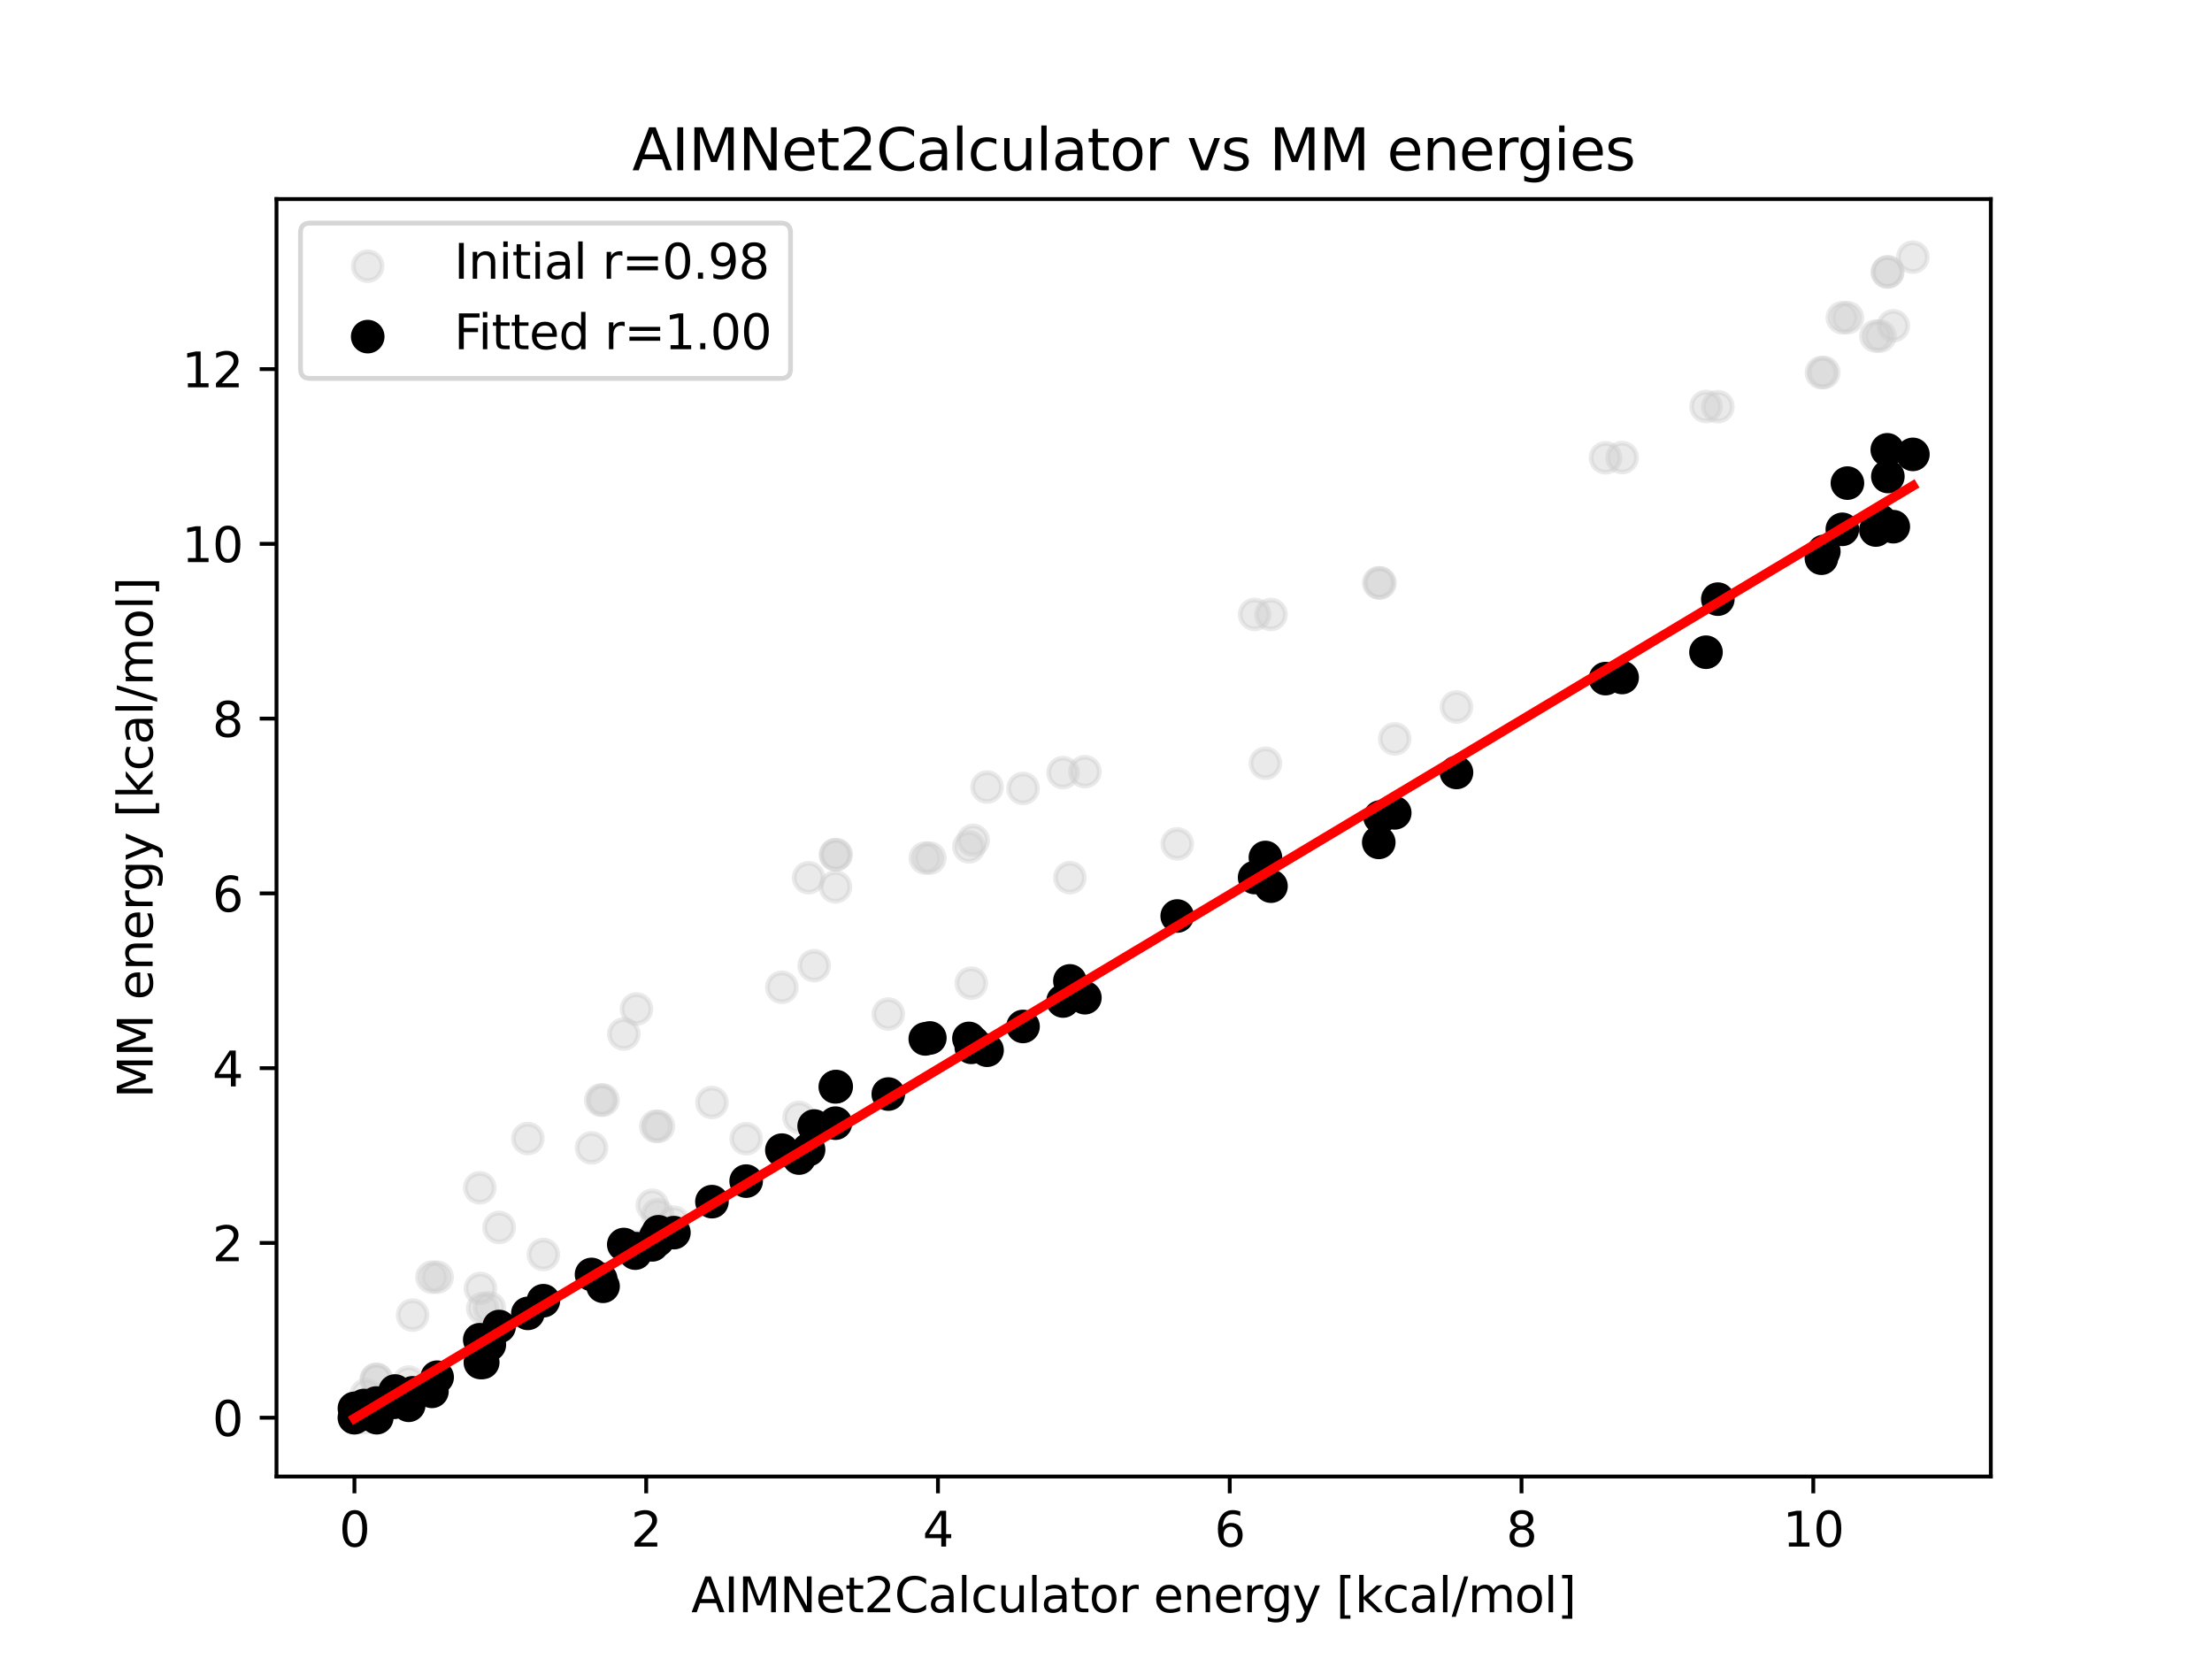 <?xml version="1.0" encoding="utf-8" standalone="no"?>
<!DOCTYPE svg PUBLIC "-//W3C//DTD SVG 1.1//EN"
  "http://www.w3.org/Graphics/SVG/1.1/DTD/svg11.dtd">
<svg xmlns:xlink="http://www.w3.org/1999/xlink" width="460.8pt" height="345.6pt" viewBox="0 0 460.8 345.6" xmlns="http://www.w3.org/2000/svg" version="1.1">
 <defs>
  <style type="text/css">*{stroke-linejoin: round; stroke-linecap: butt}</style>
 </defs>
 <g id="figure_1">
  <g id="patch_1">
   <path d="M 0 345.6 
L 460.8 345.6 
L 460.8 0 
L 0 0 
z
" style="fill: #ffffff"/>
  </g>
  <g id="axes_1">
   <g id="patch_2">
    <path d="M 57.6 307.584 
L 414.72 307.584 
L 414.72 41.472 
L 57.6 41.472 
z
" style="fill: #ffffff"/>
   </g>
   <g id="PathCollection_1">
    <defs>
     <path id="mc37c592ec7" d="M 0 3 
C 0.796 3 1.559 2.684 2.121 2.121 
C 2.684 1.559 3 0.796 3 0 
C 3 -0.796 2.684 -1.559 2.121 -2.121 
C 1.559 -2.684 0.796 -3 0 -3 
C -0.796 -3 -1.559 -2.684 -2.121 -2.121 
C -2.684 -1.559 -3 -0.796 -3 0 
C -3 0.796 -2.684 1.559 -2.121 2.121 
C -1.559 2.684 -0.796 3 0 3 
z
" style="stroke: #cccccc; stroke-opacity: 0.4"/>
    </defs>
    <g clip-path="url(#pccb1272c3a)">
     <use xlink:href="#mc37c592ec7" x="394.408" y="67.866" style="fill: #cccccc; fill-opacity: 0.4; stroke: #cccccc; stroke-opacity: 0.4"/>
     <use xlink:href="#mc37c592ec7" x="390.779" y="70.013" style="fill: #cccccc; fill-opacity: 0.4; stroke: #cccccc; stroke-opacity: 0.4"/>
     <use xlink:href="#mc37c592ec7" x="379.435" y="77.628" style="fill: #cccccc; fill-opacity: 0.4; stroke: #cccccc; stroke-opacity: 0.4"/>
     <use xlink:href="#mc37c592ec7" x="334.455" y="95.374" style="fill: #cccccc; fill-opacity: 0.4; stroke: #cccccc; stroke-opacity: 0.4"/>
     <use xlink:href="#mc37c592ec7" x="264.77" y="128.007" style="fill: #cccccc; fill-opacity: 0.4; stroke: #cccccc; stroke-opacity: 0.4"/>
     <use xlink:href="#mc37c592ec7" x="174.2" y="178.042" style="fill: #cccccc; fill-opacity: 0.4; stroke: #cccccc; stroke-opacity: 0.4"/>
     <use xlink:href="#mc37c592ec7" x="125.628" y="229.167" style="fill: #cccccc; fill-opacity: 0.4; stroke: #cccccc; stroke-opacity: 0.4"/>
     <use xlink:href="#mc37c592ec7" x="89.981" y="266.059" style="fill: #cccccc; fill-opacity: 0.4; stroke: #cccccc; stroke-opacity: 0.4"/>
     <use xlink:href="#mc37c592ec7" x="78.485" y="287.415" style="fill: #cccccc; fill-opacity: 0.4; stroke: #cccccc; stroke-opacity: 0.4"/>
     <use xlink:href="#mc37c592ec7" x="73.833" y="295.309" style="fill: #cccccc; fill-opacity: 0.4; stroke: #cccccc; stroke-opacity: 0.4"/>
     <use xlink:href="#mc37c592ec7" x="82.302" y="291.182" style="fill: #cccccc; fill-opacity: 0.4; stroke: #cccccc; stroke-opacity: 0.4"/>
     <use xlink:href="#mc37c592ec7" x="101.939" y="272.451" style="fill: #cccccc; fill-opacity: 0.4; stroke: #cccccc; stroke-opacity: 0.4"/>
     <use xlink:href="#mc37c592ec7" x="137.166" y="234.633" style="fill: #cccccc; fill-opacity: 0.4; stroke: #cccccc; stroke-opacity: 0.4"/>
     <use xlink:href="#mc37c592ec7" x="193.703" y="178.747" style="fill: #cccccc; fill-opacity: 0.4; stroke: #cccccc; stroke-opacity: 0.4"/>
     <use xlink:href="#mc37c592ec7" x="287.487" y="121.452" style="fill: #cccccc; fill-opacity: 0.4; stroke: #cccccc; stroke-opacity: 0.4"/>
     <use xlink:href="#mc37c592ec7" x="357.857" y="84.718" style="fill: #cccccc; fill-opacity: 0.4; stroke: #cccccc; stroke-opacity: 0.4"/>
     <use xlink:href="#mc37c592ec7" x="384.852" y="66.181" style="fill: #cccccc; fill-opacity: 0.4; stroke: #cccccc; stroke-opacity: 0.4"/>
     <use xlink:href="#mc37c592ec7" x="393.157" y="56.66" style="fill: #cccccc; fill-opacity: 0.4; stroke: #cccccc; stroke-opacity: 0.4"/>
     <use xlink:href="#mc37c592ec7" x="398.487" y="53.568" style="fill: #cccccc; fill-opacity: 0.4; stroke: #cccccc; stroke-opacity: 0.4"/>
     <use xlink:href="#mc37c592ec7" x="393.276" y="56.637" style="fill: #cccccc; fill-opacity: 0.4; stroke: #cccccc; stroke-opacity: 0.4"/>
     <use xlink:href="#mc37c592ec7" x="383.793" y="66.19" style="fill: #cccccc; fill-opacity: 0.4; stroke: #cccccc; stroke-opacity: 0.4"/>
     <use xlink:href="#mc37c592ec7" x="355.389" y="84.687" style="fill: #cccccc; fill-opacity: 0.4; stroke: #cccccc; stroke-opacity: 0.4"/>
     <use xlink:href="#mc37c592ec7" x="287.223" y="121.404" style="fill: #cccccc; fill-opacity: 0.4; stroke: #cccccc; stroke-opacity: 0.4"/>
     <use xlink:href="#mc37c592ec7" x="192.753" y="178.738" style="fill: #cccccc; fill-opacity: 0.4; stroke: #cccccc; stroke-opacity: 0.4"/>
     <use xlink:href="#mc37c592ec7" x="136.612" y="234.634" style="fill: #cccccc; fill-opacity: 0.4; stroke: #cccccc; stroke-opacity: 0.4"/>
     <use xlink:href="#mc37c592ec7" x="100.562" y="272.549" style="fill: #cccccc; fill-opacity: 0.4; stroke: #cccccc; stroke-opacity: 0.4"/>
     <use xlink:href="#mc37c592ec7" x="82.095" y="291.164" style="fill: #cccccc; fill-opacity: 0.4; stroke: #cccccc; stroke-opacity: 0.4"/>
     <use xlink:href="#mc37c592ec7" x="75.81" y="295.335" style="fill: #cccccc; fill-opacity: 0.4; stroke: #cccccc; stroke-opacity: 0.4"/>
     <use xlink:href="#mc37c592ec7" x="78.365" y="287.311" style="fill: #cccccc; fill-opacity: 0.4; stroke: #cccccc; stroke-opacity: 0.4"/>
     <use xlink:href="#mc37c592ec7" x="91.066" y="266.06" style="fill: #cccccc; fill-opacity: 0.4; stroke: #cccccc; stroke-opacity: 0.4"/>
     <use xlink:href="#mc37c592ec7" x="125.148" y="229.158" style="fill: #cccccc; fill-opacity: 0.4; stroke: #cccccc; stroke-opacity: 0.4"/>
     <use xlink:href="#mc37c592ec7" x="174.008" y="178.054" style="fill: #cccccc; fill-opacity: 0.4; stroke: #cccccc; stroke-opacity: 0.4"/>
     <use xlink:href="#mc37c592ec7" x="261.358" y="127.998" style="fill: #cccccc; fill-opacity: 0.4; stroke: #cccccc; stroke-opacity: 0.4"/>
     <use xlink:href="#mc37c592ec7" x="337.919" y="95.326" style="fill: #cccccc; fill-opacity: 0.4; stroke: #cccccc; stroke-opacity: 0.4"/>
     <use xlink:href="#mc37c592ec7" x="379.934" y="77.604" style="fill: #cccccc; fill-opacity: 0.4; stroke: #cccccc; stroke-opacity: 0.4"/>
     <use xlink:href="#mc37c592ec7" x="391.631" y="70.011" style="fill: #cccccc; fill-opacity: 0.4; stroke: #cccccc; stroke-opacity: 0.4"/>
     <use xlink:href="#mc37c592ec7" x="132.34" y="259.681" style="fill: #cccccc; fill-opacity: 0.4; stroke: #cccccc; stroke-opacity: 0.4"/>
     <use xlink:href="#mc37c592ec7" x="135.89" y="251.078" style="fill: #cccccc; fill-opacity: 0.4; stroke: #cccccc; stroke-opacity: 0.4"/>
     <use xlink:href="#mc37c592ec7" x="148.31" y="229.666" style="fill: #cccccc; fill-opacity: 0.4; stroke: #cccccc; stroke-opacity: 0.4"/>
     <use xlink:href="#mc37c592ec7" x="169.604" y="201.163" style="fill: #cccccc; fill-opacity: 0.4; stroke: #cccccc; stroke-opacity: 0.4"/>
     <use xlink:href="#mc37c592ec7" x="202.725" y="175.056" style="fill: #cccccc; fill-opacity: 0.4; stroke: #cccccc; stroke-opacity: 0.4"/>
     <use xlink:href="#mc37c592ec7" x="226.001" y="160.753" style="fill: #cccccc; fill-opacity: 0.4; stroke: #cccccc; stroke-opacity: 0.4"/>
     <use xlink:href="#mc37c592ec7" x="213.117" y="164.249" style="fill: #cccccc; fill-opacity: 0.4; stroke: #cccccc; stroke-opacity: 0.4"/>
     <use xlink:href="#mc37c592ec7" x="174.038" y="184.749" style="fill: #cccccc; fill-opacity: 0.4; stroke: #cccccc; stroke-opacity: 0.4"/>
     <use xlink:href="#mc37c592ec7" x="129.945" y="215.403" style="fill: #cccccc; fill-opacity: 0.4; stroke: #cccccc; stroke-opacity: 0.4"/>
     <use xlink:href="#mc37c592ec7" x="99.942" y="247.441" style="fill: #cccccc; fill-opacity: 0.4; stroke: #cccccc; stroke-opacity: 0.4"/>
     <use xlink:href="#mc37c592ec7" x="85.953" y="273.959" style="fill: #cccccc; fill-opacity: 0.4; stroke: #cccccc; stroke-opacity: 0.4"/>
     <use xlink:href="#mc37c592ec7" x="76.277" y="290.537" style="fill: #cccccc; fill-opacity: 0.4; stroke: #cccccc; stroke-opacity: 0.4"/>
     <use xlink:href="#mc37c592ec7" x="73.833" y="295.335" style="fill: #cccccc; fill-opacity: 0.4; stroke: #cccccc; stroke-opacity: 0.4"/>
     <use xlink:href="#mc37c592ec7" x="85.142" y="287.918" style="fill: #cccccc; fill-opacity: 0.4; stroke: #cccccc; stroke-opacity: 0.4"/>
     <use xlink:href="#mc37c592ec7" x="100.078" y="268.412" style="fill: #cccccc; fill-opacity: 0.4; stroke: #cccccc; stroke-opacity: 0.4"/>
     <use xlink:href="#mc37c592ec7" x="123.229" y="239.132" style="fill: #cccccc; fill-opacity: 0.4; stroke: #cccccc; stroke-opacity: 0.4"/>
     <use xlink:href="#mc37c592ec7" x="162.879" y="205.669" style="fill: #cccccc; fill-opacity: 0.4; stroke: #cccccc; stroke-opacity: 0.4"/>
     <use xlink:href="#mc37c592ec7" x="201.846" y="176.414" style="fill: #cccccc; fill-opacity: 0.4; stroke: #cccccc; stroke-opacity: 0.4"/>
     <use xlink:href="#mc37c592ec7" x="221.45" y="160.943" style="fill: #cccccc; fill-opacity: 0.4; stroke: #cccccc; stroke-opacity: 0.4"/>
     <use xlink:href="#mc37c592ec7" x="205.622" y="163.956" style="fill: #cccccc; fill-opacity: 0.4; stroke: #cccccc; stroke-opacity: 0.4"/>
     <use xlink:href="#mc37c592ec7" x="168.443" y="182.846" style="fill: #cccccc; fill-opacity: 0.4; stroke: #cccccc; stroke-opacity: 0.4"/>
     <use xlink:href="#mc37c592ec7" x="132.59" y="210.198" style="fill: #cccccc; fill-opacity: 0.4; stroke: #cccccc; stroke-opacity: 0.4"/>
     <use xlink:href="#mc37c592ec7" x="109.963" y="237.178" style="fill: #cccccc; fill-opacity: 0.4; stroke: #cccccc; stroke-opacity: 0.4"/>
     <use xlink:href="#mc37c592ec7" x="103.978" y="255.703" style="fill: #cccccc; fill-opacity: 0.4; stroke: #cccccc; stroke-opacity: 0.4"/>
     <use xlink:href="#mc37c592ec7" x="113.195" y="261.33" style="fill: #cccccc; fill-opacity: 0.4; stroke: #cccccc; stroke-opacity: 0.4"/>
     <use xlink:href="#mc37c592ec7" x="137.009" y="253.03" style="fill: #cccccc; fill-opacity: 0.4; stroke: #cccccc; stroke-opacity: 0.4"/>
     <use xlink:href="#mc37c592ec7" x="166.454" y="232.767" style="fill: #cccccc; fill-opacity: 0.4; stroke: #cccccc; stroke-opacity: 0.4"/>
     <use xlink:href="#mc37c592ec7" x="202.337" y="204.812" style="fill: #cccccc; fill-opacity: 0.4; stroke: #cccccc; stroke-opacity: 0.4"/>
     <use xlink:href="#mc37c592ec7" x="245.237" y="175.794" style="fill: #cccccc; fill-opacity: 0.4; stroke: #cccccc; stroke-opacity: 0.4"/>
     <use xlink:href="#mc37c592ec7" x="290.548" y="153.932" style="fill: #cccccc; fill-opacity: 0.4; stroke: #cccccc; stroke-opacity: 0.4"/>
     <use xlink:href="#mc37c592ec7" x="303.413" y="147.271" style="fill: #cccccc; fill-opacity: 0.4; stroke: #cccccc; stroke-opacity: 0.4"/>
     <use xlink:href="#mc37c592ec7" x="263.609" y="159.001" style="fill: #cccccc; fill-opacity: 0.4; stroke: #cccccc; stroke-opacity: 0.4"/>
     <use xlink:href="#mc37c592ec7" x="222.879" y="182.832" style="fill: #cccccc; fill-opacity: 0.4; stroke: #cccccc; stroke-opacity: 0.4"/>
     <use xlink:href="#mc37c592ec7" x="185.049" y="211.246" style="fill: #cccccc; fill-opacity: 0.4; stroke: #cccccc; stroke-opacity: 0.4"/>
     <use xlink:href="#mc37c592ec7" x="155.438" y="237.221" style="fill: #cccccc; fill-opacity: 0.4; stroke: #cccccc; stroke-opacity: 0.4"/>
     <use xlink:href="#mc37c592ec7" x="140.387" y="254.604" style="fill: #cccccc; fill-opacity: 0.4; stroke: #cccccc; stroke-opacity: 0.4"/>
    </g>
   </g>
   <g id="PathCollection_2">
    <defs>
     <path id="ma92de2f6fa" d="M 0 3 
C 0.796 3 1.559 2.684 2.121 2.121 
C 2.684 1.559 3 0.796 3 0 
C 3 -0.796 2.684 -1.559 2.121 -2.121 
C 1.559 -2.684 0.796 -3 0 -3 
C -0.796 -3 -1.559 -2.684 -2.121 -2.121 
C -2.684 -1.559 -3 -0.796 -3 0 
C -3 0.796 -2.684 1.559 -2.121 2.121 
C -1.559 2.684 -0.796 3 0 3 
z
" style="stroke: #000000"/>
    </defs>
    <g clip-path="url(#pccb1272c3a)">
     <use xlink:href="#ma92de2f6fa" x="394.408" y="109.718" style="stroke: #000000"/>
     <use xlink:href="#ma92de2f6fa" x="390.779" y="110.415" style="stroke: #000000"/>
     <use xlink:href="#ma92de2f6fa" x="379.435" y="116.287" style="stroke: #000000"/>
     <use xlink:href="#ma92de2f6fa" x="334.455" y="141.369" style="stroke: #000000"/>
     <use xlink:href="#ma92de2f6fa" x="264.77" y="184.603" style="stroke: #000000"/>
     <use xlink:href="#ma92de2f6fa" x="174.2" y="226.356" style="stroke: #000000"/>
     <use xlink:href="#ma92de2f6fa" x="125.628" y="267.958" style="stroke: #000000"/>
     <use xlink:href="#ma92de2f6fa" x="89.981" y="289.845" style="stroke: #000000"/>
     <use xlink:href="#ma92de2f6fa" x="78.485" y="295.335" style="stroke: #000000"/>
     <use xlink:href="#ma92de2f6fa" x="73.833" y="293.389" style="stroke: #000000"/>
     <use xlink:href="#ma92de2f6fa" x="82.302" y="289.773" style="stroke: #000000"/>
     <use xlink:href="#ma92de2f6fa" x="101.939" y="280.128" style="stroke: #000000"/>
     <use xlink:href="#ma92de2f6fa" x="137.166" y="256.597" style="stroke: #000000"/>
     <use xlink:href="#ma92de2f6fa" x="193.703" y="216.223" style="stroke: #000000"/>
     <use xlink:href="#ma92de2f6fa" x="287.487" y="170.196" style="stroke: #000000"/>
     <use xlink:href="#ma92de2f6fa" x="357.857" y="124.814" style="stroke: #000000"/>
     <use xlink:href="#ma92de2f6fa" x="384.852" y="100.641" style="stroke: #000000"/>
     <use xlink:href="#ma92de2f6fa" x="393.157" y="93.708" style="stroke: #000000"/>
     <use xlink:href="#ma92de2f6fa" x="398.487" y="94.657" style="stroke: #000000"/>
     <use xlink:href="#ma92de2f6fa" x="393.276" y="99.261" style="stroke: #000000"/>
     <use xlink:href="#ma92de2f6fa" x="383.793" y="110.269" style="stroke: #000000"/>
     <use xlink:href="#ma92de2f6fa" x="355.389" y="135.87" style="stroke: #000000"/>
     <use xlink:href="#ma92de2f6fa" x="287.223" y="175.486" style="stroke: #000000"/>
     <use xlink:href="#ma92de2f6fa" x="192.753" y="216.42" style="stroke: #000000"/>
     <use xlink:href="#ma92de2f6fa" x="136.612" y="257.56" style="stroke: #000000"/>
     <use xlink:href="#ma92de2f6fa" x="100.562" y="283.81" style="stroke: #000000"/>
     <use xlink:href="#ma92de2f6fa" x="82.095" y="292.129" style="stroke: #000000"/>
     <use xlink:href="#ma92de2f6fa" x="75.81" y="292.793" style="stroke: #000000"/>
     <use xlink:href="#ma92de2f6fa" x="78.365" y="292.283" style="stroke: #000000"/>
     <use xlink:href="#ma92de2f6fa" x="91.066" y="286.9" style="stroke: #000000"/>
     <use xlink:href="#ma92de2f6fa" x="125.148" y="266.469" style="stroke: #000000"/>
     <use xlink:href="#ma92de2f6fa" x="174.008" y="226.415" style="stroke: #000000"/>
     <use xlink:href="#ma92de2f6fa" x="261.358" y="182.806" style="stroke: #000000"/>
     <use xlink:href="#ma92de2f6fa" x="337.919" y="141.137" style="stroke: #000000"/>
     <use xlink:href="#ma92de2f6fa" x="379.934" y="114.873" style="stroke: #000000"/>
     <use xlink:href="#ma92de2f6fa" x="391.631" y="108.501" style="stroke: #000000"/>
     <use xlink:href="#ma92de2f6fa" x="132.34" y="261.055" style="stroke: #000000"/>
     <use xlink:href="#ma92de2f6fa" x="135.89" y="259.325" style="stroke: #000000"/>
     <use xlink:href="#ma92de2f6fa" x="148.31" y="250.326" style="stroke: #000000"/>
     <use xlink:href="#ma92de2f6fa" x="169.604" y="234.571" style="stroke: #000000"/>
     <use xlink:href="#ma92de2f6fa" x="202.725" y="217.184" style="stroke: #000000"/>
     <use xlink:href="#ma92de2f6fa" x="226.001" y="207.842" style="stroke: #000000"/>
     <use xlink:href="#ma92de2f6fa" x="213.117" y="213.828" style="stroke: #000000"/>
     <use xlink:href="#ma92de2f6fa" x="174.038" y="233.977" style="stroke: #000000"/>
     <use xlink:href="#ma92de2f6fa" x="129.945" y="259.255" style="stroke: #000000"/>
     <use xlink:href="#ma92de2f6fa" x="99.942" y="279.087" style="stroke: #000000"/>
     <use xlink:href="#ma92de2f6fa" x="85.953" y="290.153" style="stroke: #000000"/>
     <use xlink:href="#ma92de2f6fa" x="76.277" y="294.55" style="stroke: #000000"/>
     <use xlink:href="#ma92de2f6fa" x="73.833" y="295.335" style="stroke: #000000"/>
     <use xlink:href="#ma92de2f6fa" x="85.142" y="292.749" style="stroke: #000000"/>
     <use xlink:href="#ma92de2f6fa" x="100.078" y="283.832" style="stroke: #000000"/>
     <use xlink:href="#ma92de2f6fa" x="123.229" y="265.492" style="stroke: #000000"/>
     <use xlink:href="#ma92de2f6fa" x="162.879" y="239.595" style="stroke: #000000"/>
     <use xlink:href="#ma92de2f6fa" x="201.846" y="216.322" style="stroke: #000000"/>
     <use xlink:href="#ma92de2f6fa" x="221.45" y="208.529" style="stroke: #000000"/>
     <use xlink:href="#ma92de2f6fa" x="205.622" y="218.784" style="stroke: #000000"/>
     <use xlink:href="#ma92de2f6fa" x="168.443" y="239.49" style="stroke: #000000"/>
     <use xlink:href="#ma92de2f6fa" x="132.59" y="260.117" style="stroke: #000000"/>
     <use xlink:href="#ma92de2f6fa" x="109.963" y="273.6" style="stroke: #000000"/>
     <use xlink:href="#ma92de2f6fa" x="103.978" y="276.337" style="stroke: #000000"/>
     <use xlink:href="#ma92de2f6fa" x="113.195" y="270.963" style="stroke: #000000"/>
     <use xlink:href="#ma92de2f6fa" x="137.009" y="258.334" style="stroke: #000000"/>
     <use xlink:href="#ma92de2f6fa" x="166.454" y="241.245" style="stroke: #000000"/>
     <use xlink:href="#ma92de2f6fa" x="202.337" y="218.181" style="stroke: #000000"/>
     <use xlink:href="#ma92de2f6fa" x="245.237" y="190.823" style="stroke: #000000"/>
     <use xlink:href="#ma92de2f6fa" x="290.548" y="169.334" style="stroke: #000000"/>
     <use xlink:href="#ma92de2f6fa" x="303.413" y="160.917" style="stroke: #000000"/>
     <use xlink:href="#ma92de2f6fa" x="263.609" y="178.631" style="stroke: #000000"/>
     <use xlink:href="#ma92de2f6fa" x="222.879" y="204.34" style="stroke: #000000"/>
     <use xlink:href="#ma92de2f6fa" x="185.049" y="227.912" style="stroke: #000000"/>
     <use xlink:href="#ma92de2f6fa" x="155.438" y="246.047" style="stroke: #000000"/>
     <use xlink:href="#ma92de2f6fa" x="140.387" y="256.779" style="stroke: #000000"/>
    </g>
   </g>
   <g id="matplotlib.axis_1">
    <g id="xtick_1">
     <g id="line2d_1">
      <defs>
       <path id="m977cb3fdf8" d="M 0 0 
L 0 3.5 
" style="stroke: #000000; stroke-width: 0.8"/>
      </defs>
      <g>
       <use xlink:href="#m977cb3fdf8" x="73.833" y="307.584" style="stroke: #000000; stroke-width: 0.8"/>
      </g>
     </g>
     <g id="text_1">
      <!-- 0 -->
      <g transform="translate(70.651 322.182) scale(0.1 -0.1)">
       <defs>
        <path id="DejaVuSans-30" d="M 2034 4250 
Q 1547 4250 1301 3770 
Q 1056 3291 1056 2328 
Q 1056 1369 1301 889 
Q 1547 409 2034 409 
Q 2525 409 2770 889 
Q 3016 1369 3016 2328 
Q 3016 3291 2770 3770 
Q 2525 4250 2034 4250 
z
M 2034 4750 
Q 2819 4750 3233 4129 
Q 3647 3509 3647 2328 
Q 3647 1150 3233 529 
Q 2819 -91 2034 -91 
Q 1250 -91 836 529 
Q 422 1150 422 2328 
Q 422 3509 836 4129 
Q 1250 4750 2034 4750 
z
" transform="scale(0.016)"/>
       </defs>
       <use xlink:href="#DejaVuSans-30"/>
      </g>
     </g>
    </g>
    <g id="xtick_2">
     <g id="line2d_2">
      <g>
       <use xlink:href="#m977cb3fdf8" x="134.614" y="307.584" style="stroke: #000000; stroke-width: 0.8"/>
      </g>
     </g>
     <g id="text_2">
      <!-- 2 -->
      <g transform="translate(131.433 322.182) scale(0.1 -0.1)">
       <defs>
        <path id="DejaVuSans-32" d="M 1228 531 
L 3431 531 
L 3431 0 
L 469 0 
L 469 531 
Q 828 903 1448 1529 
Q 2069 2156 2228 2338 
Q 2531 2678 2651 2914 
Q 2772 3150 2772 3378 
Q 2772 3750 2511 3984 
Q 2250 4219 1831 4219 
Q 1534 4219 1204 4116 
Q 875 4013 500 3803 
L 500 4441 
Q 881 4594 1212 4672 
Q 1544 4750 1819 4750 
Q 2544 4750 2975 4387 
Q 3406 4025 3406 3419 
Q 3406 3131 3298 2873 
Q 3191 2616 2906 2266 
Q 2828 2175 2409 1742 
Q 1991 1309 1228 531 
z
" transform="scale(0.016)"/>
       </defs>
       <use xlink:href="#DejaVuSans-32"/>
      </g>
     </g>
    </g>
    <g id="xtick_3">
     <g id="line2d_3">
      <g>
       <use xlink:href="#m977cb3fdf8" x="195.396" y="307.584" style="stroke: #000000; stroke-width: 0.8"/>
      </g>
     </g>
     <g id="text_3">
      <!-- 4 -->
      <g transform="translate(192.214 322.182) scale(0.1 -0.1)">
       <defs>
        <path id="DejaVuSans-34" d="M 2419 4116 
L 825 1625 
L 2419 1625 
L 2419 4116 
z
M 2253 4666 
L 3047 4666 
L 3047 1625 
L 3713 1625 
L 3713 1100 
L 3047 1100 
L 3047 0 
L 2419 0 
L 2419 1100 
L 313 1100 
L 313 1709 
L 2253 4666 
z
" transform="scale(0.016)"/>
       </defs>
       <use xlink:href="#DejaVuSans-34"/>
      </g>
     </g>
    </g>
    <g id="xtick_4">
     <g id="line2d_4">
      <g>
       <use xlink:href="#m977cb3fdf8" x="256.177" y="307.584" style="stroke: #000000; stroke-width: 0.8"/>
      </g>
     </g>
     <g id="text_4">
      <!-- 6 -->
      <g transform="translate(252.996 322.182) scale(0.1 -0.1)">
       <defs>
        <path id="DejaVuSans-36" d="M 2113 2584 
Q 1688 2584 1439 2293 
Q 1191 2003 1191 1497 
Q 1191 994 1439 701 
Q 1688 409 2113 409 
Q 2538 409 2786 701 
Q 3034 994 3034 1497 
Q 3034 2003 2786 2293 
Q 2538 2584 2113 2584 
z
M 3366 4563 
L 3366 3988 
Q 3128 4100 2886 4159 
Q 2644 4219 2406 4219 
Q 1781 4219 1451 3797 
Q 1122 3375 1075 2522 
Q 1259 2794 1537 2939 
Q 1816 3084 2150 3084 
Q 2853 3084 3261 2657 
Q 3669 2231 3669 1497 
Q 3669 778 3244 343 
Q 2819 -91 2113 -91 
Q 1303 -91 875 529 
Q 447 1150 447 2328 
Q 447 3434 972 4092 
Q 1497 4750 2381 4750 
Q 2619 4750 2861 4703 
Q 3103 4656 3366 4563 
z
" transform="scale(0.016)"/>
       </defs>
       <use xlink:href="#DejaVuSans-36"/>
      </g>
     </g>
    </g>
    <g id="xtick_5">
     <g id="line2d_5">
      <g>
       <use xlink:href="#m977cb3fdf8" x="316.958" y="307.584" style="stroke: #000000; stroke-width: 0.8"/>
      </g>
     </g>
     <g id="text_5">
      <!-- 8 -->
      <g transform="translate(313.777 322.182) scale(0.1 -0.1)">
       <defs>
        <path id="DejaVuSans-38" d="M 2034 2216 
Q 1584 2216 1326 1975 
Q 1069 1734 1069 1313 
Q 1069 891 1326 650 
Q 1584 409 2034 409 
Q 2484 409 2743 651 
Q 3003 894 3003 1313 
Q 3003 1734 2745 1975 
Q 2488 2216 2034 2216 
z
M 1403 2484 
Q 997 2584 770 2862 
Q 544 3141 544 3541 
Q 544 4100 942 4425 
Q 1341 4750 2034 4750 
Q 2731 4750 3128 4425 
Q 3525 4100 3525 3541 
Q 3525 3141 3298 2862 
Q 3072 2584 2669 2484 
Q 3125 2378 3379 2068 
Q 3634 1759 3634 1313 
Q 3634 634 3220 271 
Q 2806 -91 2034 -91 
Q 1263 -91 848 271 
Q 434 634 434 1313 
Q 434 1759 690 2068 
Q 947 2378 1403 2484 
z
M 1172 3481 
Q 1172 3119 1398 2916 
Q 1625 2713 2034 2713 
Q 2441 2713 2670 2916 
Q 2900 3119 2900 3481 
Q 2900 3844 2670 4047 
Q 2441 4250 2034 4250 
Q 1625 4250 1398 4047 
Q 1172 3844 1172 3481 
z
" transform="scale(0.016)"/>
       </defs>
       <use xlink:href="#DejaVuSans-38"/>
      </g>
     </g>
    </g>
    <g id="xtick_6">
     <g id="line2d_6">
      <g>
       <use xlink:href="#m977cb3fdf8" x="377.74" y="307.584" style="stroke: #000000; stroke-width: 0.8"/>
      </g>
     </g>
     <g id="text_6">
      <!-- 10 -->
      <g transform="translate(371.377 322.182) scale(0.1 -0.1)">
       <defs>
        <path id="DejaVuSans-31" d="M 794 531 
L 1825 531 
L 1825 4091 
L 703 3866 
L 703 4441 
L 1819 4666 
L 2450 4666 
L 2450 531 
L 3481 531 
L 3481 0 
L 794 0 
L 794 531 
z
" transform="scale(0.016)"/>
       </defs>
       <use xlink:href="#DejaVuSans-31"/>
       <use xlink:href="#DejaVuSans-30" x="63.623"/>
      </g>
     </g>
    </g>
    <g id="text_7">
     <!-- AIMNet2Calculator energy [kcal/mol] -->
     <g transform="translate(143.998 335.861) scale(0.1 -0.1)">
      <defs>
       <path id="DejaVuSans-41" d="M 2188 4044 
L 1331 1722 
L 3047 1722 
L 2188 4044 
z
M 1831 4666 
L 2547 4666 
L 4325 0 
L 3669 0 
L 3244 1197 
L 1141 1197 
L 716 0 
L 50 0 
L 1831 4666 
z
" transform="scale(0.016)"/>
       <path id="DejaVuSans-49" d="M 628 4666 
L 1259 4666 
L 1259 0 
L 628 0 
L 628 4666 
z
" transform="scale(0.016)"/>
       <path id="DejaVuSans-4d" d="M 628 4666 
L 1569 4666 
L 2759 1491 
L 3956 4666 
L 4897 4666 
L 4897 0 
L 4281 0 
L 4281 4097 
L 3078 897 
L 2444 897 
L 1241 4097 
L 1241 0 
L 628 0 
L 628 4666 
z
" transform="scale(0.016)"/>
       <path id="DejaVuSans-4e" d="M 628 4666 
L 1478 4666 
L 3547 763 
L 3547 4666 
L 4159 4666 
L 4159 0 
L 3309 0 
L 1241 3903 
L 1241 0 
L 628 0 
L 628 4666 
z
" transform="scale(0.016)"/>
       <path id="DejaVuSans-65" d="M 3597 1894 
L 3597 1613 
L 953 1613 
Q 991 1019 1311 708 
Q 1631 397 2203 397 
Q 2534 397 2845 478 
Q 3156 559 3463 722 
L 3463 178 
Q 3153 47 2828 -22 
Q 2503 -91 2169 -91 
Q 1331 -91 842 396 
Q 353 884 353 1716 
Q 353 2575 817 3079 
Q 1281 3584 2069 3584 
Q 2775 3584 3186 3129 
Q 3597 2675 3597 1894 
z
M 3022 2063 
Q 3016 2534 2758 2815 
Q 2500 3097 2075 3097 
Q 1594 3097 1305 2825 
Q 1016 2553 972 2059 
L 3022 2063 
z
" transform="scale(0.016)"/>
       <path id="DejaVuSans-74" d="M 1172 4494 
L 1172 3500 
L 2356 3500 
L 2356 3053 
L 1172 3053 
L 1172 1153 
Q 1172 725 1289 603 
Q 1406 481 1766 481 
L 2356 481 
L 2356 0 
L 1766 0 
Q 1100 0 847 248 
Q 594 497 594 1153 
L 594 3053 
L 172 3053 
L 172 3500 
L 594 3500 
L 594 4494 
L 1172 4494 
z
" transform="scale(0.016)"/>
       <path id="DejaVuSans-43" d="M 4122 4306 
L 4122 3641 
Q 3803 3938 3442 4084 
Q 3081 4231 2675 4231 
Q 1875 4231 1450 3742 
Q 1025 3253 1025 2328 
Q 1025 1406 1450 917 
Q 1875 428 2675 428 
Q 3081 428 3442 575 
Q 3803 722 4122 1019 
L 4122 359 
Q 3791 134 3420 21 
Q 3050 -91 2638 -91 
Q 1578 -91 968 557 
Q 359 1206 359 2328 
Q 359 3453 968 4101 
Q 1578 4750 2638 4750 
Q 3056 4750 3426 4639 
Q 3797 4528 4122 4306 
z
" transform="scale(0.016)"/>
       <path id="DejaVuSans-61" d="M 2194 1759 
Q 1497 1759 1228 1600 
Q 959 1441 959 1056 
Q 959 750 1161 570 
Q 1363 391 1709 391 
Q 2188 391 2477 730 
Q 2766 1069 2766 1631 
L 2766 1759 
L 2194 1759 
z
M 3341 1997 
L 3341 0 
L 2766 0 
L 2766 531 
Q 2569 213 2275 61 
Q 1981 -91 1556 -91 
Q 1019 -91 701 211 
Q 384 513 384 1019 
Q 384 1609 779 1909 
Q 1175 2209 1959 2209 
L 2766 2209 
L 2766 2266 
Q 2766 2663 2505 2880 
Q 2244 3097 1772 3097 
Q 1472 3097 1187 3025 
Q 903 2953 641 2809 
L 641 3341 
Q 956 3463 1253 3523 
Q 1550 3584 1831 3584 
Q 2591 3584 2966 3190 
Q 3341 2797 3341 1997 
z
" transform="scale(0.016)"/>
       <path id="DejaVuSans-6c" d="M 603 4863 
L 1178 4863 
L 1178 0 
L 603 0 
L 603 4863 
z
" transform="scale(0.016)"/>
       <path id="DejaVuSans-63" d="M 3122 3366 
L 3122 2828 
Q 2878 2963 2633 3030 
Q 2388 3097 2138 3097 
Q 1578 3097 1268 2742 
Q 959 2388 959 1747 
Q 959 1106 1268 751 
Q 1578 397 2138 397 
Q 2388 397 2633 464 
Q 2878 531 3122 666 
L 3122 134 
Q 2881 22 2623 -34 
Q 2366 -91 2075 -91 
Q 1284 -91 818 406 
Q 353 903 353 1747 
Q 353 2603 823 3093 
Q 1294 3584 2113 3584 
Q 2378 3584 2631 3529 
Q 2884 3475 3122 3366 
z
" transform="scale(0.016)"/>
       <path id="DejaVuSans-75" d="M 544 1381 
L 544 3500 
L 1119 3500 
L 1119 1403 
Q 1119 906 1312 657 
Q 1506 409 1894 409 
Q 2359 409 2629 706 
Q 2900 1003 2900 1516 
L 2900 3500 
L 3475 3500 
L 3475 0 
L 2900 0 
L 2900 538 
Q 2691 219 2414 64 
Q 2138 -91 1772 -91 
Q 1169 -91 856 284 
Q 544 659 544 1381 
z
M 1991 3584 
L 1991 3584 
z
" transform="scale(0.016)"/>
       <path id="DejaVuSans-6f" d="M 1959 3097 
Q 1497 3097 1228 2736 
Q 959 2375 959 1747 
Q 959 1119 1226 758 
Q 1494 397 1959 397 
Q 2419 397 2687 759 
Q 2956 1122 2956 1747 
Q 2956 2369 2687 2733 
Q 2419 3097 1959 3097 
z
M 1959 3584 
Q 2709 3584 3137 3096 
Q 3566 2609 3566 1747 
Q 3566 888 3137 398 
Q 2709 -91 1959 -91 
Q 1206 -91 779 398 
Q 353 888 353 1747 
Q 353 2609 779 3096 
Q 1206 3584 1959 3584 
z
" transform="scale(0.016)"/>
       <path id="DejaVuSans-72" d="M 2631 2963 
Q 2534 3019 2420 3045 
Q 2306 3072 2169 3072 
Q 1681 3072 1420 2755 
Q 1159 2438 1159 1844 
L 1159 0 
L 581 0 
L 581 3500 
L 1159 3500 
L 1159 2956 
Q 1341 3275 1631 3429 
Q 1922 3584 2338 3584 
Q 2397 3584 2469 3576 
Q 2541 3569 2628 3553 
L 2631 2963 
z
" transform="scale(0.016)"/>
       <path id="DejaVuSans-20" transform="scale(0.016)"/>
       <path id="DejaVuSans-6e" d="M 3513 2113 
L 3513 0 
L 2938 0 
L 2938 2094 
Q 2938 2591 2744 2837 
Q 2550 3084 2163 3084 
Q 1697 3084 1428 2787 
Q 1159 2491 1159 1978 
L 1159 0 
L 581 0 
L 581 3500 
L 1159 3500 
L 1159 2956 
Q 1366 3272 1645 3428 
Q 1925 3584 2291 3584 
Q 2894 3584 3203 3211 
Q 3513 2838 3513 2113 
z
" transform="scale(0.016)"/>
       <path id="DejaVuSans-67" d="M 2906 1791 
Q 2906 2416 2648 2759 
Q 2391 3103 1925 3103 
Q 1463 3103 1205 2759 
Q 947 2416 947 1791 
Q 947 1169 1205 825 
Q 1463 481 1925 481 
Q 2391 481 2648 825 
Q 2906 1169 2906 1791 
z
M 3481 434 
Q 3481 -459 3084 -895 
Q 2688 -1331 1869 -1331 
Q 1566 -1331 1297 -1286 
Q 1028 -1241 775 -1147 
L 775 -588 
Q 1028 -725 1275 -790 
Q 1522 -856 1778 -856 
Q 2344 -856 2625 -561 
Q 2906 -266 2906 331 
L 2906 616 
Q 2728 306 2450 153 
Q 2172 0 1784 0 
Q 1141 0 747 490 
Q 353 981 353 1791 
Q 353 2603 747 3093 
Q 1141 3584 1784 3584 
Q 2172 3584 2450 3431 
Q 2728 3278 2906 2969 
L 2906 3500 
L 3481 3500 
L 3481 434 
z
" transform="scale(0.016)"/>
       <path id="DejaVuSans-79" d="M 2059 -325 
Q 1816 -950 1584 -1140 
Q 1353 -1331 966 -1331 
L 506 -1331 
L 506 -850 
L 844 -850 
Q 1081 -850 1212 -737 
Q 1344 -625 1503 -206 
L 1606 56 
L 191 3500 
L 800 3500 
L 1894 763 
L 2988 3500 
L 3597 3500 
L 2059 -325 
z
" transform="scale(0.016)"/>
       <path id="DejaVuSans-5b" d="M 550 4863 
L 1875 4863 
L 1875 4416 
L 1125 4416 
L 1125 -397 
L 1875 -397 
L 1875 -844 
L 550 -844 
L 550 4863 
z
" transform="scale(0.016)"/>
       <path id="DejaVuSans-6b" d="M 581 4863 
L 1159 4863 
L 1159 1991 
L 2875 3500 
L 3609 3500 
L 1753 1863 
L 3688 0 
L 2938 0 
L 1159 1709 
L 1159 0 
L 581 0 
L 581 4863 
z
" transform="scale(0.016)"/>
       <path id="DejaVuSans-2f" d="M 1625 4666 
L 2156 4666 
L 531 -594 
L 0 -594 
L 1625 4666 
z
" transform="scale(0.016)"/>
       <path id="DejaVuSans-6d" d="M 3328 2828 
Q 3544 3216 3844 3400 
Q 4144 3584 4550 3584 
Q 5097 3584 5394 3201 
Q 5691 2819 5691 2113 
L 5691 0 
L 5113 0 
L 5113 2094 
Q 5113 2597 4934 2840 
Q 4756 3084 4391 3084 
Q 3944 3084 3684 2787 
Q 3425 2491 3425 1978 
L 3425 0 
L 2847 0 
L 2847 2094 
Q 2847 2600 2669 2842 
Q 2491 3084 2119 3084 
Q 1678 3084 1418 2786 
Q 1159 2488 1159 1978 
L 1159 0 
L 581 0 
L 581 3500 
L 1159 3500 
L 1159 2956 
Q 1356 3278 1631 3431 
Q 1906 3584 2284 3584 
Q 2666 3584 2933 3390 
Q 3200 3197 3328 2828 
z
" transform="scale(0.016)"/>
       <path id="DejaVuSans-5d" d="M 1947 4863 
L 1947 -844 
L 622 -844 
L 622 -397 
L 1369 -397 
L 1369 4416 
L 622 4416 
L 622 4863 
L 1947 4863 
z
" transform="scale(0.016)"/>
      </defs>
      <use xlink:href="#DejaVuSans-41"/>
      <use xlink:href="#DejaVuSans-49" x="68.408"/>
      <use xlink:href="#DejaVuSans-4d" x="97.9"/>
      <use xlink:href="#DejaVuSans-4e" x="184.18"/>
      <use xlink:href="#DejaVuSans-65" x="258.984"/>
      <use xlink:href="#DejaVuSans-74" x="320.508"/>
      <use xlink:href="#DejaVuSans-32" x="359.717"/>
      <use xlink:href="#DejaVuSans-43" x="423.34"/>
      <use xlink:href="#DejaVuSans-61" x="493.164"/>
      <use xlink:href="#DejaVuSans-6c" x="554.443"/>
      <use xlink:href="#DejaVuSans-63" x="582.227"/>
      <use xlink:href="#DejaVuSans-75" x="637.207"/>
      <use xlink:href="#DejaVuSans-6c" x="700.586"/>
      <use xlink:href="#DejaVuSans-61" x="728.369"/>
      <use xlink:href="#DejaVuSans-74" x="789.648"/>
      <use xlink:href="#DejaVuSans-6f" x="828.857"/>
      <use xlink:href="#DejaVuSans-72" x="890.039"/>
      <use xlink:href="#DejaVuSans-20" x="931.152"/>
      <use xlink:href="#DejaVuSans-65" x="962.939"/>
      <use xlink:href="#DejaVuSans-6e" x="1024.463"/>
      <use xlink:href="#DejaVuSans-65" x="1087.842"/>
      <use xlink:href="#DejaVuSans-72" x="1149.365"/>
      <use xlink:href="#DejaVuSans-67" x="1188.729"/>
      <use xlink:href="#DejaVuSans-79" x="1252.205"/>
      <use xlink:href="#DejaVuSans-20" x="1311.385"/>
      <use xlink:href="#DejaVuSans-5b" x="1343.172"/>
      <use xlink:href="#DejaVuSans-6b" x="1382.186"/>
      <use xlink:href="#DejaVuSans-63" x="1440.096"/>
      <use xlink:href="#DejaVuSans-61" x="1495.076"/>
      <use xlink:href="#DejaVuSans-6c" x="1556.355"/>
      <use xlink:href="#DejaVuSans-2f" x="1584.139"/>
      <use xlink:href="#DejaVuSans-6d" x="1617.83"/>
      <use xlink:href="#DejaVuSans-6f" x="1715.242"/>
      <use xlink:href="#DejaVuSans-6c" x="1776.424"/>
      <use xlink:href="#DejaVuSans-5d" x="1804.207"/>
     </g>
    </g>
   </g>
   <g id="matplotlib.axis_2">
    <g id="ytick_1">
     <g id="line2d_7">
      <defs>
       <path id="m2c2bd905a6" d="M 0 0 
L -3.5 0 
" style="stroke: #000000; stroke-width: 0.8"/>
      </defs>
      <g>
       <use xlink:href="#m2c2bd905a6" x="57.6" y="295.335" style="stroke: #000000; stroke-width: 0.8"/>
      </g>
     </g>
     <g id="text_8">
      <!-- 0 -->
      <g transform="translate(44.237 299.134) scale(0.1 -0.1)">
       <use xlink:href="#DejaVuSans-30"/>
      </g>
     </g>
    </g>
    <g id="ytick_2">
     <g id="line2d_8">
      <g>
       <use xlink:href="#m2c2bd905a6" x="57.6" y="258.927" style="stroke: #000000; stroke-width: 0.8"/>
      </g>
     </g>
     <g id="text_9">
      <!-- 2 -->
      <g transform="translate(44.237 262.726) scale(0.1 -0.1)">
       <use xlink:href="#DejaVuSans-32"/>
      </g>
     </g>
    </g>
    <g id="ytick_3">
     <g id="line2d_9">
      <g>
       <use xlink:href="#m2c2bd905a6" x="57.6" y="222.519" style="stroke: #000000; stroke-width: 0.8"/>
      </g>
     </g>
     <g id="text_10">
      <!-- 4 -->
      <g transform="translate(44.237 226.318) scale(0.1 -0.1)">
       <use xlink:href="#DejaVuSans-34"/>
      </g>
     </g>
    </g>
    <g id="ytick_4">
     <g id="line2d_10">
      <g>
       <use xlink:href="#m2c2bd905a6" x="57.6" y="186.111" style="stroke: #000000; stroke-width: 0.8"/>
      </g>
     </g>
     <g id="text_11">
      <!-- 6 -->
      <g transform="translate(44.237 189.91) scale(0.1 -0.1)">
       <use xlink:href="#DejaVuSans-36"/>
      </g>
     </g>
    </g>
    <g id="ytick_5">
     <g id="line2d_11">
      <g>
       <use xlink:href="#m2c2bd905a6" x="57.6" y="149.703" style="stroke: #000000; stroke-width: 0.8"/>
      </g>
     </g>
     <g id="text_12">
      <!-- 8 -->
      <g transform="translate(44.237 153.502) scale(0.1 -0.1)">
       <use xlink:href="#DejaVuSans-38"/>
      </g>
     </g>
    </g>
    <g id="ytick_6">
     <g id="line2d_12">
      <g>
       <use xlink:href="#m2c2bd905a6" x="57.6" y="113.295" style="stroke: #000000; stroke-width: 0.8"/>
      </g>
     </g>
     <g id="text_13">
      <!-- 10 -->
      <g transform="translate(37.875 117.094) scale(0.1 -0.1)">
       <use xlink:href="#DejaVuSans-31"/>
       <use xlink:href="#DejaVuSans-30" x="63.623"/>
      </g>
     </g>
    </g>
    <g id="ytick_7">
     <g id="line2d_13">
      <g>
       <use xlink:href="#m2c2bd905a6" x="57.6" y="76.887" style="stroke: #000000; stroke-width: 0.8"/>
      </g>
     </g>
     <g id="text_14">
      <!-- 12 -->
      <g transform="translate(37.875 80.686) scale(0.1 -0.1)">
       <use xlink:href="#DejaVuSans-31"/>
       <use xlink:href="#DejaVuSans-32" x="63.623"/>
      </g>
     </g>
    </g>
    <g id="text_15">
     <!-- MM energy [kcal/mol] -->
     <g transform="translate(31.795 228.76) rotate(-90) scale(0.1 -0.1)">
      <use xlink:href="#DejaVuSans-4d"/>
      <use xlink:href="#DejaVuSans-4d" x="86.279"/>
      <use xlink:href="#DejaVuSans-20" x="172.559"/>
      <use xlink:href="#DejaVuSans-65" x="204.346"/>
      <use xlink:href="#DejaVuSans-6e" x="265.869"/>
      <use xlink:href="#DejaVuSans-65" x="329.248"/>
      <use xlink:href="#DejaVuSans-72" x="390.771"/>
      <use xlink:href="#DejaVuSans-67" x="430.135"/>
      <use xlink:href="#DejaVuSans-79" x="493.611"/>
      <use xlink:href="#DejaVuSans-20" x="552.791"/>
      <use xlink:href="#DejaVuSans-5b" x="584.578"/>
      <use xlink:href="#DejaVuSans-6b" x="623.592"/>
      <use xlink:href="#DejaVuSans-63" x="681.502"/>
      <use xlink:href="#DejaVuSans-61" x="736.482"/>
      <use xlink:href="#DejaVuSans-6c" x="797.762"/>
      <use xlink:href="#DejaVuSans-2f" x="825.545"/>
      <use xlink:href="#DejaVuSans-6d" x="859.236"/>
      <use xlink:href="#DejaVuSans-6f" x="956.648"/>
      <use xlink:href="#DejaVuSans-6c" x="1017.83"/>
      <use xlink:href="#DejaVuSans-5d" x="1045.613"/>
     </g>
    </g>
   </g>
   <g id="line2d_14">
    <path d="M 73.833 295.488 
L 398.487 101.206 
" clip-path="url(#pccb1272c3a)" style="fill: none; stroke: #ff0000; stroke-width: 2; stroke-linecap: square"/>
   </g>
   <g id="patch_3">
    <path d="M 57.6 307.584 
L 57.6 41.472 
" style="fill: none; stroke: #000000; stroke-width: 0.8; stroke-linejoin: miter; stroke-linecap: square"/>
   </g>
   <g id="patch_4">
    <path d="M 414.72 307.584 
L 414.72 41.472 
" style="fill: none; stroke: #000000; stroke-width: 0.8; stroke-linejoin: miter; stroke-linecap: square"/>
   </g>
   <g id="patch_5">
    <path d="M 57.6 307.584 
L 414.72 307.584 
" style="fill: none; stroke: #000000; stroke-width: 0.8; stroke-linejoin: miter; stroke-linecap: square"/>
   </g>
   <g id="patch_6">
    <path d="M 57.6 41.472 
L 414.72 41.472 
" style="fill: none; stroke: #000000; stroke-width: 0.8; stroke-linejoin: miter; stroke-linecap: square"/>
   </g>
   <g id="text_16">
    <!-- AIMNet2Calculator vs MM energies -->
    <g transform="translate(131.697 35.472) scale(0.12 -0.12)">
     <defs>
      <path id="DejaVuSans-76" d="M 191 3500 
L 800 3500 
L 1894 563 
L 2988 3500 
L 3597 3500 
L 2284 0 
L 1503 0 
L 191 3500 
z
" transform="scale(0.016)"/>
      <path id="DejaVuSans-73" d="M 2834 3397 
L 2834 2853 
Q 2591 2978 2328 3040 
Q 2066 3103 1784 3103 
Q 1356 3103 1142 2972 
Q 928 2841 928 2578 
Q 928 2378 1081 2264 
Q 1234 2150 1697 2047 
L 1894 2003 
Q 2506 1872 2764 1633 
Q 3022 1394 3022 966 
Q 3022 478 2636 193 
Q 2250 -91 1575 -91 
Q 1294 -91 989 -36 
Q 684 19 347 128 
L 347 722 
Q 666 556 975 473 
Q 1284 391 1588 391 
Q 1994 391 2212 530 
Q 2431 669 2431 922 
Q 2431 1156 2273 1281 
Q 2116 1406 1581 1522 
L 1381 1569 
Q 847 1681 609 1914 
Q 372 2147 372 2553 
Q 372 3047 722 3315 
Q 1072 3584 1716 3584 
Q 2034 3584 2315 3537 
Q 2597 3491 2834 3397 
z
" transform="scale(0.016)"/>
      <path id="DejaVuSans-69" d="M 603 3500 
L 1178 3500 
L 1178 0 
L 603 0 
L 603 3500 
z
M 603 4863 
L 1178 4863 
L 1178 4134 
L 603 4134 
L 603 4863 
z
" transform="scale(0.016)"/>
     </defs>
     <use xlink:href="#DejaVuSans-41"/>
     <use xlink:href="#DejaVuSans-49" x="68.408"/>
     <use xlink:href="#DejaVuSans-4d" x="97.9"/>
     <use xlink:href="#DejaVuSans-4e" x="184.18"/>
     <use xlink:href="#DejaVuSans-65" x="258.984"/>
     <use xlink:href="#DejaVuSans-74" x="320.508"/>
     <use xlink:href="#DejaVuSans-32" x="359.717"/>
     <use xlink:href="#DejaVuSans-43" x="423.34"/>
     <use xlink:href="#DejaVuSans-61" x="493.164"/>
     <use xlink:href="#DejaVuSans-6c" x="554.443"/>
     <use xlink:href="#DejaVuSans-63" x="582.227"/>
     <use xlink:href="#DejaVuSans-75" x="637.207"/>
     <use xlink:href="#DejaVuSans-6c" x="700.586"/>
     <use xlink:href="#DejaVuSans-61" x="728.369"/>
     <use xlink:href="#DejaVuSans-74" x="789.648"/>
     <use xlink:href="#DejaVuSans-6f" x="828.857"/>
     <use xlink:href="#DejaVuSans-72" x="890.039"/>
     <use xlink:href="#DejaVuSans-20" x="931.152"/>
     <use xlink:href="#DejaVuSans-76" x="962.939"/>
     <use xlink:href="#DejaVuSans-73" x="1022.119"/>
     <use xlink:href="#DejaVuSans-20" x="1074.219"/>
     <use xlink:href="#DejaVuSans-4d" x="1106.006"/>
     <use xlink:href="#DejaVuSans-4d" x="1192.285"/>
     <use xlink:href="#DejaVuSans-20" x="1278.564"/>
     <use xlink:href="#DejaVuSans-65" x="1310.352"/>
     <use xlink:href="#DejaVuSans-6e" x="1371.875"/>
     <use xlink:href="#DejaVuSans-65" x="1435.254"/>
     <use xlink:href="#DejaVuSans-72" x="1496.777"/>
     <use xlink:href="#DejaVuSans-67" x="1536.141"/>
     <use xlink:href="#DejaVuSans-69" x="1599.617"/>
     <use xlink:href="#DejaVuSans-65" x="1627.4"/>
     <use xlink:href="#DejaVuSans-73" x="1688.924"/>
    </g>
   </g>
   <g id="legend_1">
    <g id="patch_7">
     <path d="M 64.6 78.828 
L 162.681 78.828 
Q 164.681 78.828 164.681 76.828 
L 164.681 48.472 
Q 164.681 46.472 162.681 46.472 
L 64.6 46.472 
Q 62.6 46.472 62.6 48.472 
L 62.6 76.828 
Q 62.6 78.828 64.6 78.828 
z
" style="fill: #ffffff; opacity: 0.8; stroke: #cccccc; stroke-linejoin: miter"/>
    </g>
    <g id="PathCollection_3">
     <g>
      <use xlink:href="#mc37c592ec7" x="76.6" y="55.445" style="fill: #cccccc; fill-opacity: 0.4; stroke: #cccccc; stroke-opacity: 0.4"/>
     </g>
    </g>
    <g id="text_17">
     <!-- Initial r=0.98 -->
     <g transform="translate(94.6 58.07) scale(0.1 -0.1)">
      <defs>
       <path id="DejaVuSans-3d" d="M 678 2906 
L 4684 2906 
L 4684 2381 
L 678 2381 
L 678 2906 
z
M 678 1631 
L 4684 1631 
L 4684 1100 
L 678 1100 
L 678 1631 
z
" transform="scale(0.016)"/>
       <path id="DejaVuSans-2e" d="M 684 794 
L 1344 794 
L 1344 0 
L 684 0 
L 684 794 
z
" transform="scale(0.016)"/>
       <path id="DejaVuSans-39" d="M 703 97 
L 703 672 
Q 941 559 1184 500 
Q 1428 441 1663 441 
Q 2288 441 2617 861 
Q 2947 1281 2994 2138 
Q 2813 1869 2534 1725 
Q 2256 1581 1919 1581 
Q 1219 1581 811 2004 
Q 403 2428 403 3163 
Q 403 3881 828 4315 
Q 1253 4750 1959 4750 
Q 2769 4750 3195 4129 
Q 3622 3509 3622 2328 
Q 3622 1225 3098 567 
Q 2575 -91 1691 -91 
Q 1453 -91 1209 -44 
Q 966 3 703 97 
z
M 1959 2075 
Q 2384 2075 2632 2365 
Q 2881 2656 2881 3163 
Q 2881 3666 2632 3958 
Q 2384 4250 1959 4250 
Q 1534 4250 1286 3958 
Q 1038 3666 1038 3163 
Q 1038 2656 1286 2365 
Q 1534 2075 1959 2075 
z
" transform="scale(0.016)"/>
      </defs>
      <use xlink:href="#DejaVuSans-49"/>
      <use xlink:href="#DejaVuSans-6e" x="29.492"/>
      <use xlink:href="#DejaVuSans-69" x="92.871"/>
      <use xlink:href="#DejaVuSans-74" x="120.654"/>
      <use xlink:href="#DejaVuSans-69" x="159.863"/>
      <use xlink:href="#DejaVuSans-61" x="187.646"/>
      <use xlink:href="#DejaVuSans-6c" x="248.926"/>
      <use xlink:href="#DejaVuSans-20" x="276.709"/>
      <use xlink:href="#DejaVuSans-72" x="308.496"/>
      <use xlink:href="#DejaVuSans-3d" x="349.609"/>
      <use xlink:href="#DejaVuSans-30" x="433.398"/>
      <use xlink:href="#DejaVuSans-2e" x="497.021"/>
      <use xlink:href="#DejaVuSans-39" x="528.809"/>
      <use xlink:href="#DejaVuSans-38" x="592.432"/>
     </g>
    </g>
    <g id="PathCollection_4">
     <g>
      <use xlink:href="#ma92de2f6fa" x="76.6" y="70.124" style="stroke: #000000"/>
     </g>
    </g>
    <g id="text_18">
     <!-- Fitted r=1.00 -->
     <g transform="translate(94.6 72.749) scale(0.1 -0.1)">
      <defs>
       <path id="DejaVuSans-46" d="M 628 4666 
L 3309 4666 
L 3309 4134 
L 1259 4134 
L 1259 2759 
L 3109 2759 
L 3109 2228 
L 1259 2228 
L 1259 0 
L 628 0 
L 628 4666 
z
" transform="scale(0.016)"/>
       <path id="DejaVuSans-64" d="M 2906 2969 
L 2906 4863 
L 3481 4863 
L 3481 0 
L 2906 0 
L 2906 525 
Q 2725 213 2448 61 
Q 2172 -91 1784 -91 
Q 1150 -91 751 415 
Q 353 922 353 1747 
Q 353 2572 751 3078 
Q 1150 3584 1784 3584 
Q 2172 3584 2448 3432 
Q 2725 3281 2906 2969 
z
M 947 1747 
Q 947 1113 1208 752 
Q 1469 391 1925 391 
Q 2381 391 2643 752 
Q 2906 1113 2906 1747 
Q 2906 2381 2643 2742 
Q 2381 3103 1925 3103 
Q 1469 3103 1208 2742 
Q 947 2381 947 1747 
z
" transform="scale(0.016)"/>
      </defs>
      <use xlink:href="#DejaVuSans-46"/>
      <use xlink:href="#DejaVuSans-69" x="50.27"/>
      <use xlink:href="#DejaVuSans-74" x="78.053"/>
      <use xlink:href="#DejaVuSans-74" x="117.262"/>
      <use xlink:href="#DejaVuSans-65" x="156.471"/>
      <use xlink:href="#DejaVuSans-64" x="217.994"/>
      <use xlink:href="#DejaVuSans-20" x="281.471"/>
      <use xlink:href="#DejaVuSans-72" x="313.258"/>
      <use xlink:href="#DejaVuSans-3d" x="354.371"/>
      <use xlink:href="#DejaVuSans-31" x="438.16"/>
      <use xlink:href="#DejaVuSans-2e" x="501.783"/>
      <use xlink:href="#DejaVuSans-30" x="533.57"/>
      <use xlink:href="#DejaVuSans-30" x="597.193"/>
     </g>
    </g>
   </g>
  </g>
 </g>
 <defs>
  <clipPath id="pccb1272c3a">
   <rect x="57.6" y="41.472" width="357.12" height="266.112"/>
  </clipPath>
 </defs>
</svg>

